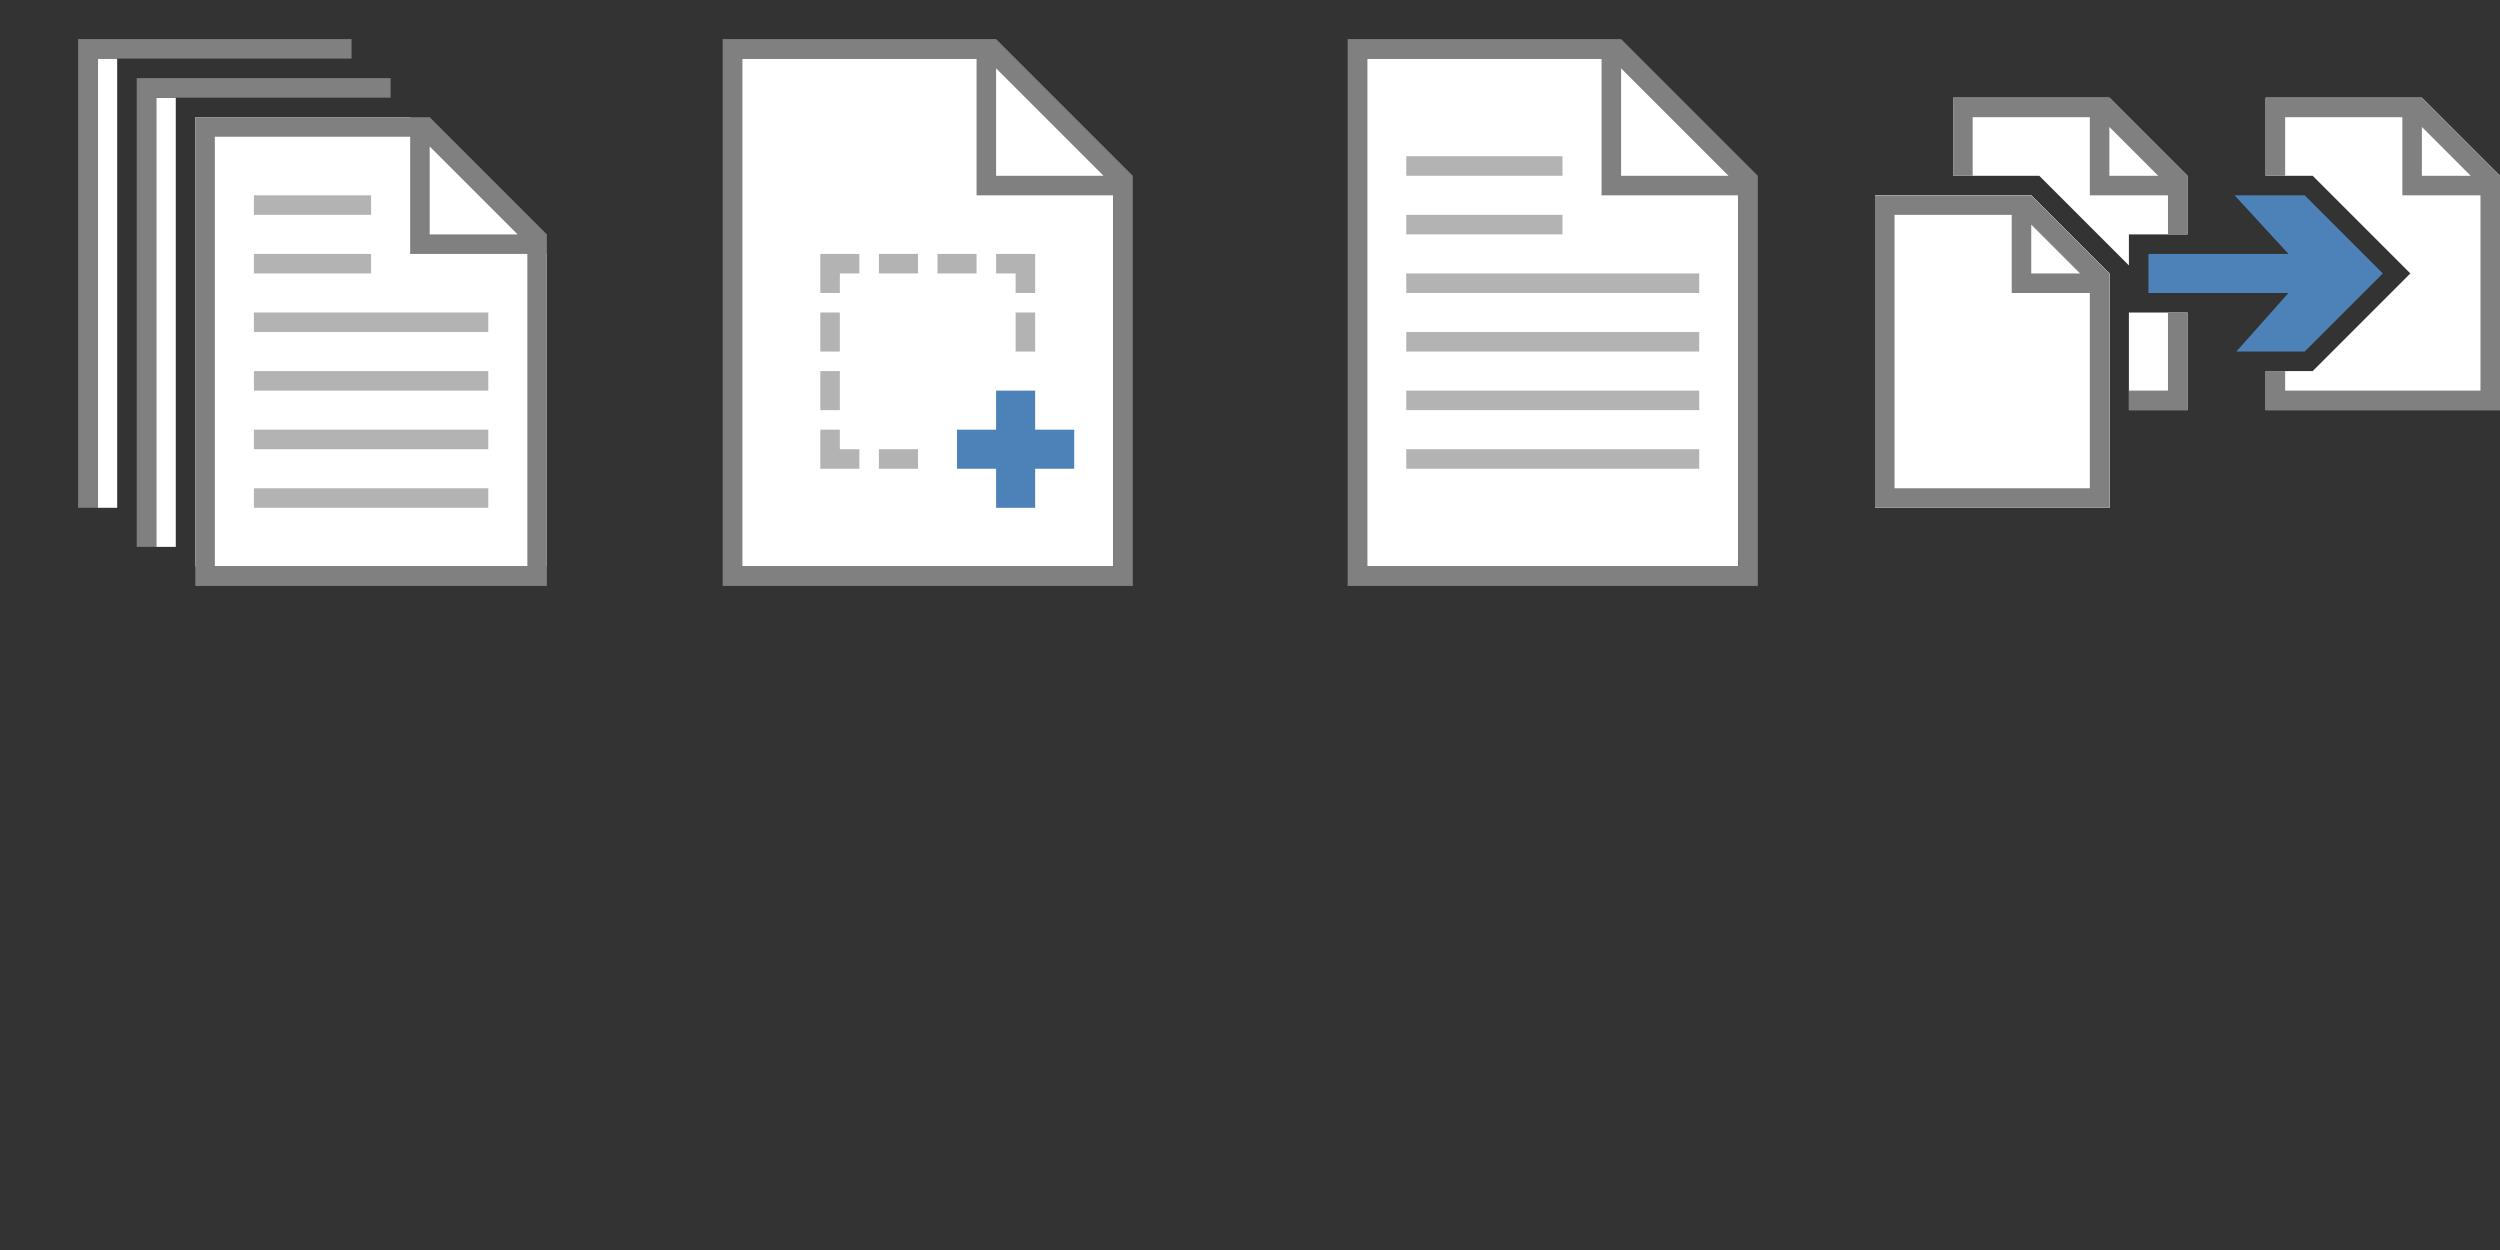 <?xml version="1.0" encoding="utf-8"?><svg width="128" height="64">
<rect width="100%" height="100%" fill="#333333" stroke="none"/>
<!--This file was automatically generated by BCGSoft ribbon/toolbar designer-->
<svg xmlns="http://www.w3.org/2000/svg" width="32" height="32" viewBox="0 0 32 32" x="0" y="0">
  <title>Print_Page_1</title>
  <g id="BCG-largeIcons">
    <g id="Print_Page_1">
      <path d="M28,29H10V6H21l7,7ZM9,5H8V28H9ZM6,3H5V26H6Z" style="fill: #fff"/>
      <path d="M19,14H13V13h6Zm6,2H13v1H25Zm0,3H13v1H25Zm0,3H13v1H25Zm0,3H13v1H25ZM19,10H13v1h6Z" style="fill: #b3b3b3"/>
      <path d="M22,6H10V30H28V12Zm0,1.5L26.5,12H22ZM11,29V7H21v6h6V29ZM20,4V5H8V28H7V4H20ZM5,2H4V26H5V3H18V2Z" style="fill: gray"/>
    </g>
  </g>
</svg><svg xmlns="http://www.w3.org/2000/svg" width="32" height="32" viewBox="0 0 32 32" x="32" y="0">
  <title>Print_Page_2</title>
  <g id="BCG-largeIcons">
    <g id="Print_Page_2">
      <polygon points="25 9 19 3 6 3 6 29 25 29 25 9" style="fill: #fff"/>
      <path d="M19,2H5V30H26V9Zm0,1.5L24.5,9H19ZM6,29V3H18v7h7V29Z" style="fill: gray"/>
      <polygon points="23 22 21 22 21 20 19 20 19 22 17 22 17 24 19 24 19 26 21 26 21 24 23 24 23 22" style="fill: #4d82b8"/>
      <path d="M21,13H19v1h1v1h1V13Zm-3,0H16v1h2V13Zm-3,0H13v1h2V13Zm-3,0H10v2h1V14h1V13Zm9,3H20v2h1V16ZM11,16H10v2h1V16Zm0,3H10v2h1V19Zm0,3H10v2h2V23H11V22Zm4,1H13v1h2V23Z" style="fill: #b3b3b3"/>
    </g>
  </g>
</svg><svg xmlns="http://www.w3.org/2000/svg" width="32" height="32" viewBox="0 0 32 32" x="64" y="0">
  <title>Print_Page_3</title>
  <g id="BCG-largeIcons">
    <g id="Print_Page_3">
      <polygon points="25 9 19 3 6 3 6 29 25 29 25 9" style="fill: #fff"/>
      <path d="M19,2H5V30H26V9Zm0,1.5L24.5,9H19ZM6,29V3H18v7h7V29Z" style="fill: gray"/>
      <path d="M16,9H8V8h8Zm0,2H8v1h8Zm7,3H8v1H23Zm0,3H8v1H23Zm0,3H8v1H23Zm0,3H8v1H23Z" style="fill: #b3b3b3"/>
    </g>
  </g>
</svg><svg xmlns="http://www.w3.org/2000/svg" width="32" height="32" viewBox="0 0 32 32" x="96" y="0">
  <title>Print_Page_4</title>
  <g id="BCG-largeIcons">
    <g id="Print_Page_4">
      <path d="M8,10H0V26H12V14Z" style="fill: #fff"/>
      <path d="M13,13.59,8.41,9H4V5h8l4,4v3H13ZM13,16v5h3V16Zm-1-2V26H0V10H8ZM28,5H20V9h2.41l5,5-5,5H20v2H32V9Z" style="fill: #fff"/>
      <path d="M8,10H0V26H12V14Zm0,1.5L10.5,14H8ZM1,25V11H7v4h4V25ZM28,5H20V9h1V6h6v4h4V20H21V19H20v2H32V9Zm0,4V6.5L30.5,9ZM15,10v2h1V9L12,5H4V9H5V6h6v4ZM12,6.5,14.5,9H12ZM16,16v5H13V20h2V16Z" style="fill: gray"/>
      <path d="M26,14l-4-4H18.41l2.76,3H14v2h7.17L18.5,18H22Z" style="fill: #4d82b8"/>
    </g>
  </g>
</svg></svg>